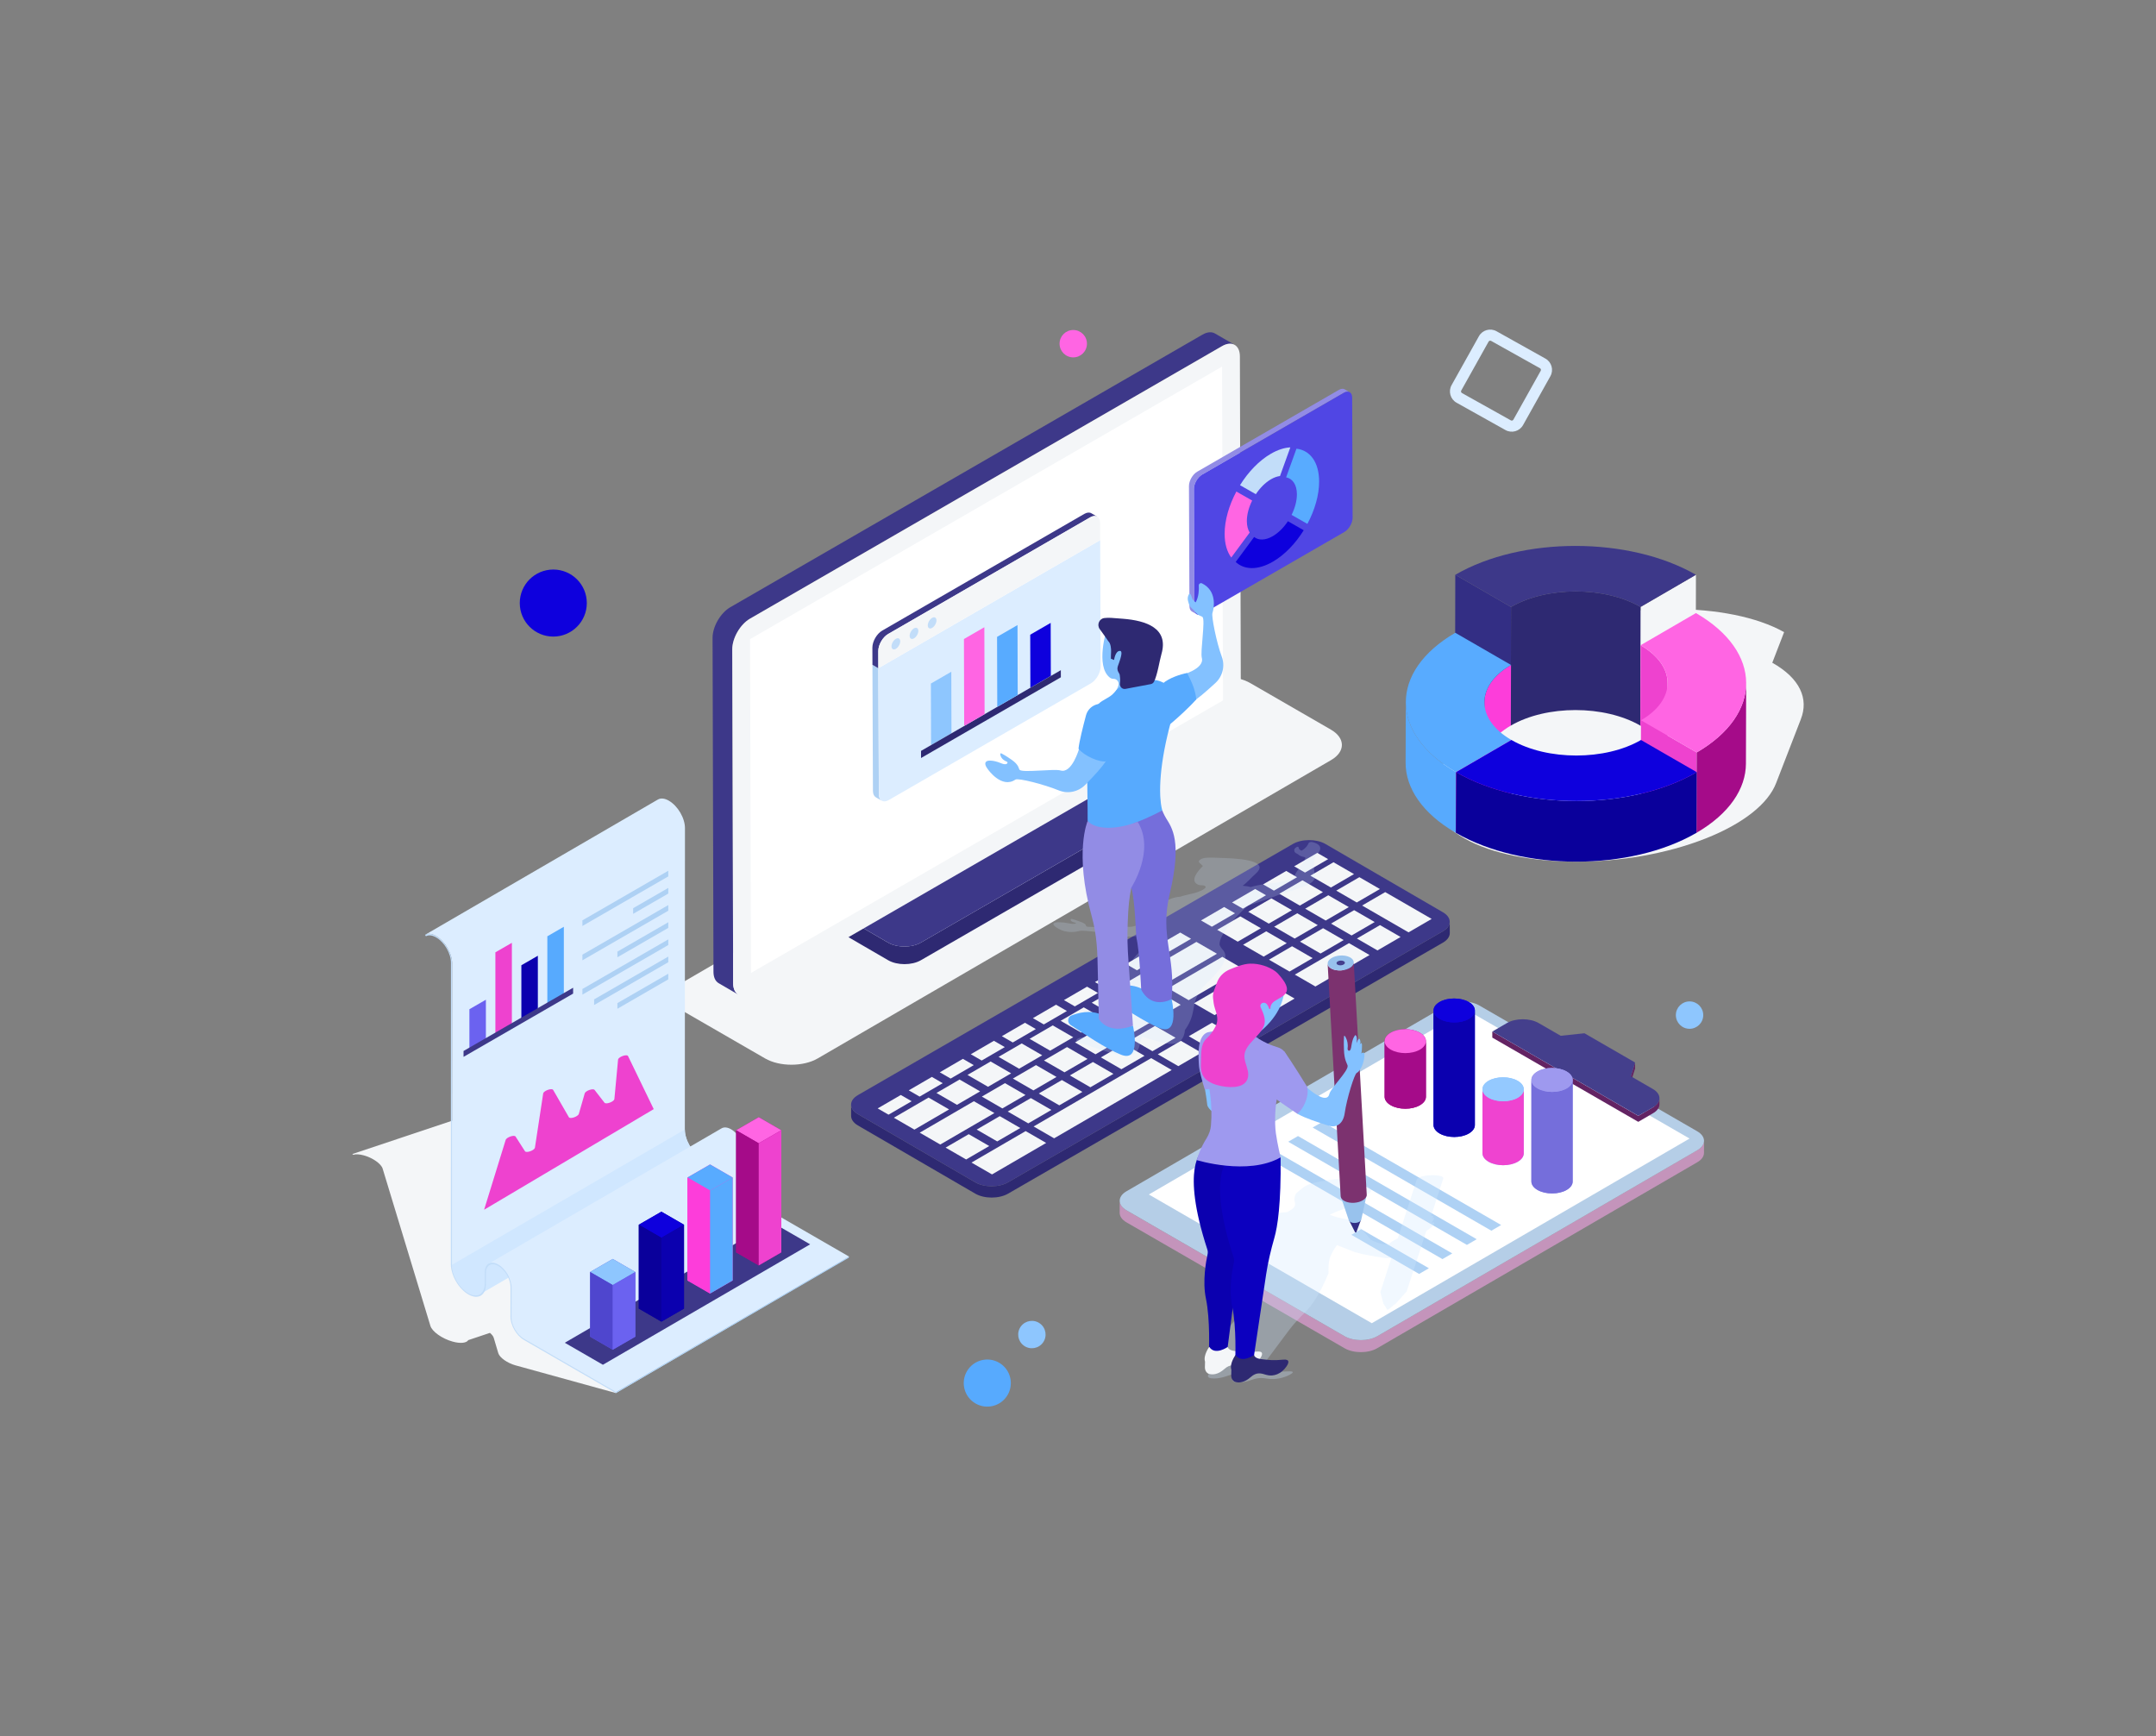 <svg xmlns="http://www.w3.org/2000/svg" enable-background="new 0 0 363.84 293" viewBox="0 0 363.84 293" id="Dataanalysis"><rect x="0" y="0" width="363.84" height="293" fill="#808080" stroke="none"/><g fill="#010001" class="color000000 svgShape"><g fill="#010001" class="color000000 svgShape"><g fill="#010001" class="color000000 svgShape"><g fill="#010001" class="color000000 svgShape"><g fill="#010001" class="color000000 svgShape"><g fill="#010001" class="color000000 svgShape"><g fill="#010001" class="color000000 svgShape"><g fill="#010001" class="color000000 svgShape"><g fill="#010001" class="color000000 svgShape"><path fill="#f4f6f8" d="M303.924,121.325l-0.08,0.209l-4.118,10.636c-1.311,3.384-5.387,6.768-11.929,9.344
										c-13.178,5.197-31.365,5.197-40.615,0c-4.658-2.612-6.169-6.047-4.841-9.475l3.179-8.164
										c1.3-3.384,5.376-6.768,11.922-9.353l3.023-7.843c13.174-5.188,31.354-5.197,40.615,0l-2.001,5.18l0.014-0.009
										c4.674,2.623,6.172,6.079,4.809,9.523C303.909,121.357,303.918,121.341,303.924,121.325z" class="colore8effc svgShape"></path></g></g></g></g></g></g><g fill="#010001" class="color000000 svgShape"><g fill="#010001" class="color000000 svgShape"><g fill="#010001" class="color000000 svgShape"><g fill="#010001" class="color000000 svgShape"><polygon fill="#f4f6f8" points="286.201 97.001 286.162 117.02 276.817 122.451 276.856 102.432" class="color1e3063 svgShape"></polygon></g></g><g fill="#010001" class="color000000 svgShape"><g fill="#010001" class="color000000 svgShape"><path fill="#2e2972" d="M276.856,102.432l-0.039,20.019c-6.056-3.496-15.843-3.496-21.859,0l0.038-20.019
								C261.013,98.935,270.799,98.935,276.856,102.432z" class="color293a72 svgShape"></path></g></g><g fill="#010001" class="color000000 svgShape"><g fill="#010001" class="color000000 svgShape"><polygon fill="#332e84" points="254.996 102.432 254.958 122.451 245.552 117.021 245.59 97.001" class="color2e4384 svgShape"></polygon></g></g><g fill="#010001" class="color000000 svgShape"><g fill="#010001" class="color000000 svgShape"><path fill="#3d3889" d="M286.201,97.001l-9.345,5.431c-6.056-3.497-15.843-3.496-21.859,0l-9.406-5.431
								C256.767,90.506,274.948,90.505,286.201,97.001z" class="color385089 svgShape"></path></g></g></g><g fill="#010001" class="color000000 svgShape"><g fill="#010001" class="color000000 svgShape"><path fill="#ee42cf" d="M281.419,115.265l-0.038,13.561c0.007-2.306-1.516-4.616-4.563-6.375l0.039-13.561
							C279.903,110.65,281.425,112.959,281.419,115.265z" class="coloree428c svgShape"></path></g></g><g fill="#010001" class="color000000 svgShape"><g fill="#010001" class="color000000 svgShape"><polygon fill="#ee42cf" points="286.333 126.983 286.294 140.543 276.888 135.113 276.927 121.552" class="coloree428c svgShape"></polygon></g></g><g fill="#010001" class="color000000 svgShape"><g fill="#010001" class="color000000 svgShape"><path fill="#a50b89" d="M294.677,115.303l-0.038,13.561c-0.012,4.23-2.791,8.453-8.344,11.679l0.039-13.561
							C291.885,123.756,294.665,119.533,294.677,115.303z" class="colorce296e svgShape"></path></g></g><g fill="#010001" class="color000000 svgShape"><g fill="#010001" class="color000000 svgShape"><path fill="#ff65e3" d="M286.201,103.46c11.25,6.495,11.309,17.028,0.133,23.523l-9.406-5.431
							c6.017-3.497,5.985-9.165-0.071-12.662L286.201,103.46z" class="colorff65a7 svgShape"></path></g></g><g fill="#010001" class="color000000 svgShape"><g fill="#010001" class="color000000 svgShape"><g fill="#010001" class="color000000 svgShape"><g fill="#010001" class="color000000 svgShape"><path fill="#fd3dda" d="M250.466,128.738l0.038-10.234c0.007-2.277,1.503-4.55,4.492-6.287l-0.038,10.234
									C251.969,124.188,250.472,126.461,250.466,128.738z" class="colorfd9c3d svgShape"></path></g></g><g fill="#010001" class="color000000 svgShape"><g fill="#010001" class="color000000 svgShape"><path fill="#57aafe" d="M237.206,128.7l0.038-10.234c-0.012,4.284,2.816,8.575,8.478,11.844l-0.038,10.233
									C240.022,137.275,237.194,132.984,237.206,128.7z" class="colorfebd57 svgShape"></path></g></g><g fill="#010001" class="color000000 svgShape"><g fill="#010001" class="color000000 svgShape"><path fill="#58abff" d="M254.996,112.218c-6.017,3.497-5.985,9.165,0.071,12.662l-9.345,5.431
									c-11.252-6.496-11.311-17.027-0.132-23.523L254.996,112.218z" class="colorffda58 svgShape"></path></g></g></g><g fill="#010001" class="color000000 svgShape"><g fill="#010001" class="color000000 svgShape"><polygon fill="#ef2ecc" points="255.067 124.879 255.029 135.113 245.684 140.544 245.722 130.31" class="coloref852e svgShape"></polygon></g><g fill="#010001" class="color000000 svgShape"><g fill="#010001" class="color000000 svgShape"><g fill="#010001" class="color000000 svgShape"><path fill="#0a009b" d="M286.333,130.31l-0.038,10.233c-11.179,6.497-29.361,6.495-40.61,0l0.038-10.233
										C256.972,136.805,275.154,136.806,286.333,130.31z" class="color009b85 svgShape"></path></g></g><g fill="#010001" class="color000000 svgShape"><g fill="#010001" class="color000000 svgShape"><path fill="#0e00dd" d="M276.927,124.879l9.406,5.431c-11.179,6.496-29.361,6.495-40.61,0l9.345-5.431
										C261.124,128.376,270.91,128.376,276.927,124.879z" class="color00ddc4 svgShape"></path></g></g></g></g></g></g><g fill="#010001" class="color000000 svgShape"><path fill="#f4f6f8" d="M224.598,123.129c2.463,1.422,2.476,3.722,0.029,5.144l-86.632,50.345
					c-2.435,1.415-6.417,1.422-8.88,0l-13.592-7.847c-2.463-1.422-2.476-3.736-0.042-5.151l86.631-50.345
					c2.447-1.422,6.43-1.415,8.893,0.007L224.598,123.129z" class="colore8effc svgShape"></path></g><g fill="#010001" class="color000000 svgShape"><g fill="#010001" class="color000000 svgShape"><g fill="#010001" class="color000000 svgShape"><g fill="#010001" class="color000000 svgShape"><path fill="#f4f6f8" d="M143.23,212.027l0.036,0.119l-39.33,22.942l-16.955-4.678
								c-1.363-0.379-2.661-1.296-2.89-2.048l-0.769-2.596c-0.083-0.272-0.311-0.56-0.644-0.832l-3.651,1.222
								c-0.306,0.492-1.32,0.616-2.636,0.249c-1.787-0.492-3.476-1.691-3.763-2.67l-8.054-26.52
								c-0.248-0.814-1.659-1.816-3.151-2.229c-0.769-0.209-1.375-0.243-1.79-0.107l-0.179-0.124l35.666-11.908
								c0.443-0.147,1.104-0.113,1.862,0.096c1.681,0.464,3.201,1.539,3.47,2.421l8.056,26.525c0.137,0.486,0.66,1.029,1.367,1.499
								l4.794-1.601c0.374-0.125,0.954-0.107,1.642,0.085c0.331,0.091,0.649,0.209,0.953,0.351l-0.081-0.266l3.455-1.154
								l0.013,0.005l4.156,1.148l2.338,7.677L143.23,212.027z" class="colore8effc svgShape"></path></g></g></g><g fill="#010001" class="color000000 svgShape"><g fill="#010001" class="color000000 svgShape"><g fill="#010001" class="color000000 svgShape"><g fill="#010001" class="color000000 svgShape"><path fill="#dcedff" d="M118.323,195.377c-1.522-0.879-2.757-3.017-2.752-4.766l0.021-50.852
									c0.005-1.689-1.193-3.756-2.733-4.645c-0.693-0.4-1.345-0.466-1.836-0.186l-39.289,22.831
									c0.491-0.28,1.143-0.215,1.836,0.186c1.54,0.889,2.738,2.956,2.733,4.645l-0.021,50.853
									c-0.005,1.749,1.229,3.887,2.752,4.766c0.766,0.442,1.461,0.482,1.963,0.191l39.289-22.832
									C119.784,195.859,119.089,195.819,118.323,195.377z" class="colordce7ff svgShape"></path></g><g fill="#010001" class="color000000 svgShape"><g fill="#010001" class="color000000 svgShape"><polygon fill="#aed1f4" points="103.942 234.859 143.23 212.027 143.23 212.257 103.941 235.089" class="coloraec7f4 svgShape"></polygon></g></g><g fill="#010001" class="color000000 svgShape"><g fill="#010001" class="color000000 svgShape"><path fill="#d0e7ff" d="M115.572,190.612c-0.004,1.749,1.23,3.886,2.752,4.764c0.766,0.442,1.461,0.483,1.963,0.19
										l-39.289,22.832c-0.502,0.292-1.197,0.252-1.963-0.191c-1.522-0.879-2.757-3.017-2.752-4.766l0,0L115.572,190.612z" class="colord0ddff svgShape"></path></g></g><g fill="#010001" class="color000000 svgShape"><g fill="#010001" class="color000000 svgShape"><path fill="#dcedff" d="M143.233,212.027l-39.288,22.83l-15.532-8.966c-1.145-0.661-2.073-2.263-2.067-3.577
										l0.013-4.977c0-1.445-1.014-3.204-2.269-3.93c-0.628-0.36-1.203-0.393-1.615-0.157l39.288-22.83
										c0.412-0.242,0.988-0.21,1.615,0.157c1.256,0.726,2.269,2.485,2.269,3.924l-0.013,4.977
										c-0.007,1.315,0.922,2.924,2.067,3.584L143.233,212.027z" class="colordce7ff svgShape"></path></g></g><g fill="#010001" class="color000000 svgShape"><path fill="#c2ddf9" d="M73.572,157.945c1.54,0.889,2.738,2.956,2.733,4.645l-0.021,50.853
									c-0.005,1.749,1.229,3.887,2.751,4.766c1.522,0.879,2.765,0.171,2.769-1.578l0.005-1.921c0.004-1.441,1.027-2.024,2.281-1.3
									c1.254,0.724,2.27,2.485,2.266,3.925l-0.014,4.978c-0.004,1.314,0.923,2.92,2.067,3.58l15.532,8.967l-0.001,0.23
									l-15.532-8.968c-1.254-0.724-2.27-2.484-2.266-3.925l0.014-4.978c0.004-1.313-0.924-2.92-2.067-3.58
									c-1.143-0.66-2.077-0.128-2.08,1.186l-0.006,1.922c-0.005,1.876-1.337,2.635-2.97,1.692
									c-1.633-0.943-2.956-3.235-2.951-5.111l0.021-50.853c0.004-1.562-1.104-3.475-2.47-4.263
									c-0.703-0.406-1.305-0.467-1.757-0.208l-0.142-0.245C72.227,157.479,72.879,157.544,73.572,157.945z" class="colorc2d3f9 svgShape"></path></g></g></g><g fill="#010001" class="color000000 svgShape"><g fill="#010001" class="color000000 svgShape"><polygon fill="#3d3889" points="130.285 206.276 136.718 209.99 101.742 230.314 95.309 226.6" class="color385089 svgShape"></polygon></g><g fill="#010001" class="color000000 svgShape"><g fill="#010001" class="color000000 svgShape"><g fill="#010001" class="color000000 svgShape"><g fill="#010001" class="color000000 svgShape"><g fill="#010001" class="color000000 svgShape"><g fill="#010001" class="color000000 svgShape"><g fill="#010001" class="color000000 svgShape"><polygon fill="#a50b89" points="131.854 190.737 131.854 211.351 128.04 213.553 124.226 211.351 124.226 190.737 128.04 188.535" class="colorce296e svgShape"></polygon></g><g fill="#010001" class="color000000 svgShape"><g fill="#010001" class="color000000 svgShape"><polygon fill="#ff65e3" points="131.855 190.738 128.04 192.94 124.225 190.738 128.04 188.535" class="colorff65a7 svgShape"></polygon></g></g></g></g></g><g fill="#010001" class="color000000 svgShape"><g fill="#010001" class="color000000 svgShape"><g fill="#010001" class="color000000 svgShape"><g fill="#010001" class="color000000 svgShape"><polygon fill="#a50b89" points="128.04 192.94 124.225 190.738 124.225 211.35 128.04 213.553" class="colorce296e svgShape"></polygon></g></g><g fill="#010001" class="color000000 svgShape"><g fill="#010001" class="color000000 svgShape"><polygon fill="#ee42cf" points="128.04 192.94 131.855 190.738 131.855 211.35 128.04 213.553" class="coloree428c svgShape"></polygon></g></g></g></g></g></g><g fill="#010001" class="color000000 svgShape"><g fill="#010001" class="color000000 svgShape"><g fill="#010001" class="color000000 svgShape"><g fill="#010001" class="color000000 svgShape"><g fill="#010001" class="color000000 svgShape"><g fill="#010001" class="color000000 svgShape"><polygon fill="#fd3dda" points="123.641 198.711 123.641 216.093 119.827 218.295 116.013 216.093 116.013 198.711 119.827 196.509" class="colorfd9c3d svgShape"></polygon></g><g fill="#010001" class="color000000 svgShape"><g fill="#010001" class="color000000 svgShape"><polygon fill="#58abff" points="123.643 198.712 119.828 200.914 116.013 198.712 119.828 196.509" class="colorffda58 svgShape"></polygon></g></g></g></g></g><g fill="#010001" class="color000000 svgShape"><g fill="#010001" class="color000000 svgShape"><g fill="#010001" class="color000000 svgShape"><g fill="#010001" class="color000000 svgShape"><polygon fill="#fd3dda" points="119.828 200.914 116.013 198.712 116.013 216.092 119.828 218.294" class="colorfd9c3d svgShape"></polygon></g></g><g fill="#010001" class="color000000 svgShape"><g fill="#010001" class="color000000 svgShape"><polygon fill="#57aafe" points="119.828 200.914 123.643 198.712 123.643 216.092 119.828 218.294" class="colorfebd57 svgShape"></polygon></g></g></g></g></g></g><g fill="#010001" class="color000000 svgShape"><g fill="#010001" class="color000000 svgShape"><g fill="#010001" class="color000000 svgShape"><g fill="#010001" class="color000000 svgShape"><g fill="#010001" class="color000000 svgShape"><g fill="#010001" class="color000000 svgShape"><polygon fill="#0a009b" points="115.429 206.684 115.429 220.835 111.615 223.037 107.801 220.835 107.801 206.684 111.615 204.482" class="color009b85 svgShape"></polygon></g><g fill="#010001" class="color000000 svgShape"><g fill="#010001" class="color000000 svgShape"><polygon fill="#0e00dd" points="115.43 206.685 111.615 208.888 107.8 206.685 111.615 204.483" class="color00ddc4 svgShape"></polygon></g></g></g></g></g><g fill="#010001" class="color000000 svgShape"><g fill="#010001" class="color000000 svgShape"><g fill="#010001" class="color000000 svgShape"><g fill="#010001" class="color000000 svgShape"><polygon fill="#0a009b" points="111.615 208.888 107.8 206.685 107.8 220.834 111.615 223.036" class="color009b85 svgShape"></polygon></g></g><g fill="#010001" class="color000000 svgShape"><g fill="#010001" class="color000000 svgShape"><polygon fill="#0b00af" points="111.615 208.888 115.43 206.685 115.43 220.834 111.615 223.036" class="color00af9a svgShape"></polygon></g></g></g></g></g></g><g fill="#010001" class="color000000 svgShape"><g fill="#010001" class="color000000 svgShape"><g fill="#010001" class="color000000 svgShape"><g fill="#010001" class="color000000 svgShape"><g fill="#010001" class="color000000 svgShape"><g fill="#010001" class="color000000 svgShape"><polygon fill="#635be0" points="107.216 214.658 107.216 225.577 103.402 227.779 99.588 225.577 99.588 214.658 103.402 212.456" class="color5b93e0 svgShape"></polygon></g><g fill="#010001" class="color000000 svgShape"><g fill="#010001" class="color000000 svgShape"><polygon fill="#8ec6fe" points="107.218 214.659 103.403 216.862 99.588 214.659 103.403 212.457" class="color8ec2fe svgShape"></polygon></g></g></g></g></g><g fill="#010001" class="color000000 svgShape"><g fill="#010001" class="color000000 svgShape"><g fill="#010001" class="color000000 svgShape"><g fill="#010001" class="color000000 svgShape"><polygon fill="#4f46ce" points="103.403 216.862 99.588 214.659 99.588 225.575 103.403 227.778" class="color4684ce svgShape"></polygon></g></g><g fill="#010001" class="color000000 svgShape"><g fill="#010001" class="color000000 svgShape"><polygon fill="#6b62f0" points="103.403 216.862 107.218 214.659 107.218 225.575 103.403 227.778" class="color62a1f0 svgShape"></polygon></g></g></g></g></g></g></g></g><g fill="#010001" class="color000000 svgShape"><path fill="#ee42cf" d="M105.997,178.239c-0.138-0.394-1.546,0.062-1.69,0.547l-0.627,6.716
							c-0.135,0.454-1.42,0.908-1.667,0.589l-1.672-2.155c-0.248-0.32-1.537,0.137-1.668,0.591l-0.988,3.442
							c-0.135,0.469-1.485,0.928-1.681,0.571l-2.653-4.603c-0.195-0.355-1.538,0.099-1.68,0.568l-1.402,9.198
							c-0.14,0.463-1.457,0.916-1.675,0.577l-1.587-2.475c-0.22-0.344-1.557,0.123-1.677,0.586l-3.633,11.763l28.627-16.98
							L105.997,178.239z" class="coloree428c svgShape"></path></g><g fill="#010001" class="color000000 svgShape"><g fill="#010001" class="color000000 svgShape"><g fill="#010001" class="color000000 svgShape"><g fill="#010001" class="color000000 svgShape"><polygon fill="#ee42cf" points="83.6 160.712 86.383 159.106 86.383 172.935 83.6 174.542" class="coloree428c svgShape"></polygon></g></g><g fill="#010001" class="color000000 svgShape"><g fill="#010001" class="color000000 svgShape"><polygon fill="#57aafe" points="92.368 158.007 95.151 156.4 95.151 167.873 92.368 169.479" class="colorfebd57 svgShape"></polygon></g></g><g fill="#010001" class="color000000 svgShape"><g fill="#010001" class="color000000 svgShape"><polygon fill="#0b00af" points="87.984 162.895 90.767 161.289 90.767 170.404 87.984 172.01" class="color00af9a svgShape"></polygon></g></g><g fill="#010001" class="color000000 svgShape"><g fill="#010001" class="color000000 svgShape"><polygon fill="#6b62f0" points="79.216 170.315 81.998 168.709 81.998 175.466 79.216 177.073" class="color62a1f0 svgShape"></polygon></g></g></g><g fill="#010001" class="color000000 svgShape"><g fill="#010001" class="color000000 svgShape"><polygon fill="#3d3889" points="78.226 177.363 96.718 166.687 96.718 167.678 78.226 178.354" class="color385089 svgShape"></polygon></g></g></g><g fill="#010001" class="color000000 svgShape"><g fill="#010001" class="color000000 svgShape"><polygon fill="#aed1f4" points="98.285 155.314 112.779 146.946 112.779 147.899 98.285 156.267" class="coloraec7f4 svgShape"></polygon></g><g fill="#010001" class="color000000 svgShape"><polygon fill="#aed1f4" points="106.845 153.268 112.779 149.842 112.779 150.796 106.845 154.222" class="coloraec7f4 svgShape"></polygon></g><g fill="#010001" class="color000000 svgShape"><polygon fill="#aed1f4" points="98.285 161.106 112.779 152.739 112.779 153.692 98.285 162.06" class="coloraec7f4 svgShape"></polygon></g><g fill="#010001" class="color000000 svgShape"><polygon fill="#aed1f4" points="104.19 160.593 112.779 155.635 112.779 156.588 104.19 161.547" class="coloraec7f4 svgShape"></polygon></g><g fill="#010001" class="color000000 svgShape"><polygon fill="#aed1f4" points="98.285 166.899 112.779 158.531 112.779 159.484 98.285 167.852" class="coloraec7f4 svgShape"></polygon></g><g fill="#010001" class="color000000 svgShape"><polygon fill="#aed1f4" points="100.261 168.654 112.779 161.427 112.779 162.381 100.261 169.608" class="coloraec7f4 svgShape"></polygon></g><g fill="#010001" class="color000000 svgShape"><polygon fill="#aed1f4" points="104.19 169.282 112.779 164.324 112.779 165.277 104.19 170.236" class="coloraec7f4 svgShape"></polygon></g></g></g><g fill="#010001" class="color000000 svgShape"><g fill="#010001" class="color000000 svgShape"><g fill="#010001" class="color000000 svgShape"><g fill="#010001" class="color000000 svgShape"><g fill="#010001" class="color000000 svgShape"><g fill="#010001" class="color000000 svgShape"><path fill="#2e2972" d="M136.156,150.178v2.972c0.012,0.574,0.387,1.137,1.136,1.581l12.594,7.318
											c1.523,0.879,3.994,0.879,5.517,0l39.214-22.633c0.773-0.446,1.16-1.031,1.16-1.617l-0.012-2.972
											c0,0.586-0.387,1.171-1.16,1.616l-39.214,22.633c-1.523,0.879-3.994,0.879-5.517,0l-12.594-7.318
											C136.531,151.314,136.156,150.751,136.156,150.178z" class="color293a72 svgShape"></path></g></g><g fill="#010001" class="color000000 svgShape"><g fill="#010001" class="color000000 svgShape"><path fill="#3d3889" d="M137.304,148.564c-1.526,0.881-1.541,2.31-0.026,3.191l12.601,7.323
											c1.516,0.881,3.991,0.881,5.516,0l39.212-22.639c1.533-0.885,1.534-2.314,0.018-3.195l-12.601-7.323
											c-1.516-0.881-3.975-0.881-5.509,0.004L137.304,148.564z" class="color385089 svgShape"></path></g></g></g></g><g fill="#010001" class="color000000 svgShape"><g fill="#010001" class="color000000 svgShape"><g fill="#010001" class="color000000 svgShape"><g fill="#010001" class="color000000 svgShape"><g fill="#010001" class="color000000 svgShape"><path fill="#3d3889" d="M120.25,107.671l0.153,56.327c0,0.942,0.331,1.605,0.879,1.923l3.324,1.934
												c-0.548-0.318-0.879-0.981-0.879-1.936l-0.153-56.327c-0.013-1.899,1.338-4.23,2.994-5.185l79.665-45.992
												c0.828-0.484,1.58-0.523,2.128-0.216l-3.324-1.921c-0.548-0.319-1.299-0.281-2.128,0.203l-79.665,45.992
												C121.588,103.429,120.237,105.76,120.25,107.671z" class="color385089 svgShape"></path></g><g fill="#010001" class="color000000 svgShape"><path fill="#f4f6f8" d="M126.572,104.402c-1.659,0.958-3.005,3.289-3,5.196l0.154,56.328
												c0.005,1.907,1.36,2.679,3.019,1.721l79.658-45.991c1.659-0.958,2.997-3.285,2.992-5.191l-0.154-56.328
												c-0.005-1.907-1.352-2.684-3.011-1.726L126.572,104.402z" class="color1e3063 svgShape"></path></g><g fill="#010001" class="color000000 svgShape"><polygon fill="#ffffff" points="126.577 107.856 126.731 164.193 206.389 118.202 206.236 61.866" class="colorffffff svgShape"></polygon></g></g></g></g></g></g><g fill="#010001" class="color000000 svgShape"><g fill="#010001" class="color000000 svgShape"><g fill="#010001" class="color000000 svgShape"><g fill="#010001" class="color000000 svgShape"><g fill="#010001" class="color000000 svgShape"><g fill="#010001" class="color000000 svgShape"><g fill="#010001" class="color000000 svgShape"><g fill="#010001" class="color000000 svgShape"><g fill="#010001" class="color000000 svgShape"><g fill="#010001" class="color000000 svgShape"><path fill="#2e2972" d="M143.63,186.422v1.915c0.012,0.575,0.387,1.139,1.138,1.585l19.822,11.518
																c1.526,0.88,4.003,0.88,5.528,0l73.384-42.361c0.775-0.446,1.162-1.033,1.162-1.62l-0.012-1.915
																c0,0.587-0.387,1.174-1.162,1.62l-73.384,42.361c-1.526,0.88-4.003,0.88-5.528,0l-19.822-11.518
																C144.006,187.56,143.63,186.997,143.63,186.422z" class="color293a72 svgShape"></path></g></g><g fill="#010001" class="color000000 svgShape"><g fill="#010001" class="color000000 svgShape"><path fill="#3d3889" d="M144.781,184.805c-1.529,0.883-1.544,2.315-0.026,3.197l19.829,11.523
																c1.519,0.883,3.999,0.883,5.528,0l73.382-42.367c1.536-0.887,1.537-2.319,0.018-3.202l-19.829-11.524
																c-1.519-0.883-3.984-0.883-5.52,0.004L144.781,184.805z" class="color385089 svgShape"></path></g></g></g></g><g fill="#010001" class="color000000 svgShape"><g fill="#010001" class="color000000 svgShape"><g fill="#010001" class="color000000 svgShape"><polygon fill="#f4f6f8" points="195.763 161.474 191.861 163.742 190.03 162.685 193.932 160.417" class="color1e3063 svgShape"></polygon></g></g><g fill="#010001" class="color000000 svgShape"><g fill="#010001" class="color000000 svgShape"><g fill="#010001" class="color000000 svgShape"><polygon fill="#f4f6f8" points="190.525 164.527 186.623 166.794 184.785 165.733 188.687 163.465" class="color1e3063 svgShape"></polygon></g></g><g fill="#010001" class="color000000 svgShape"><g fill="#010001" class="color000000 svgShape"><polygon fill="#f4f6f8" points="185.288 167.57 181.386 169.838 179.547 168.777 183.449 166.509" class="color1e3063 svgShape"></polygon></g></g></g><g fill="#010001" class="color000000 svgShape"><g fill="#010001" class="color000000 svgShape"><polygon fill="#f4f6f8" points="177.426 187.311 173.524 189.578 170.06 187.578 173.962 185.311" class="color1e3063 svgShape"></polygon></g></g><g fill="#010001" class="color000000 svgShape"><g fill="#010001" class="color000000 svgShape"><g fill="#010001" class="color000000 svgShape"><polygon fill="#f4f6f8" points="165.4 184.179 161.498 186.447 158.034 184.447 161.936 182.179" class="color1e3063 svgShape"></polygon></g></g><g fill="#010001" class="color000000 svgShape"><g fill="#010001" class="color000000 svgShape"><polygon fill="#f4f6f8" points="160.162 187.223 154.313 190.631 150.842 188.626 156.698 185.223" class="color1e3063 svgShape"></polygon></g></g><g fill="#010001" class="color000000 svgShape"><g fill="#010001" class="color000000 svgShape"><polygon fill="#f4f6f8" points="172.181 190.359 168.286 192.622 164.823 190.622 168.717 188.359" class="color1e3063 svgShape"></polygon></g></g><g fill="#010001" class="color000000 svgShape"><g fill="#010001" class="color000000 svgShape"><polygon fill="#f4f6f8" points="167.813 187.837 158.674 193.148 155.21 191.148 164.349 185.837" class="color1e3063 svgShape"></polygon></g></g><g fill="#010001" class="color000000 svgShape"><g fill="#010001" class="color000000 svgShape"><polygon fill="#f4f6f8" points="166.943 193.402 163.041 195.67 159.577 193.67 163.479 191.403" class="color1e3063 svgShape"></polygon></g></g></g><g fill="#010001" class="color000000 svgShape"><g fill="#010001" class="color000000 svgShape"><polygon fill="#f4f6f8" points="201 158.43 197.098 160.698 195.268 159.641 199.17 157.373" class="color1e3063 svgShape"></polygon></g></g><g fill="#010001" class="color000000 svgShape"><g fill="#010001" class="color000000 svgShape"><polygon fill="#f4f6f8" points="207.989 174.609 204.087 176.877 200.616 174.872 204.517 172.605" class="color1e3063 svgShape"></polygon></g></g><g fill="#010001" class="color000000 svgShape"><g fill="#010001" class="color000000 svgShape"><polygon fill="#f4f6f8" points="218.472 168.517 214.57 170.785 211.098 168.781 215 166.513" class="color1e3063 svgShape"></polygon></g></g><g fill="#010001" class="color000000 svgShape"><g fill="#010001" class="color000000 svgShape"><polygon fill="#f4f6f8" points="213.234 171.561 209.332 173.829 205.861 171.824 209.763 169.557" class="color1e3063 svgShape"></polygon></g></g><g fill="#010001" class="color000000 svgShape"><g fill="#010001" class="color000000 svgShape"><polygon fill="#f4f6f8" points="209.736 163.474 200.596 168.785 197.133 166.785 206.272 161.474" class="color1e3063 svgShape"></polygon></g></g><g fill="#010001" class="color000000 svgShape"><g fill="#010001" class="color000000 svgShape"><polygon fill="#f4f6f8" points="208.866 169.039 204.964 171.307 201.5 169.307 205.402 167.039" class="color1e3063 svgShape"></polygon></g></g><g fill="#010001" class="color000000 svgShape"><g fill="#010001" class="color000000 svgShape"><polygon fill="#f4f6f8" points="187.901 181.223 184.007 183.486 180.543 181.486 184.437 179.223" class="color1e3063 svgShape"></polygon></g></g><g fill="#010001" class="color000000 svgShape"><g fill="#010001" class="color000000 svgShape"><polygon fill="#f4f6f8" points="176.549 192.88 167.409 198.192 163.945 196.192 173.085 190.881" class="color1e3063 svgShape"></polygon></g></g><g fill="#010001" class="color000000 svgShape"><g fill="#010001" class="color000000 svgShape"><g fill="#010001" class="color000000 svgShape"><polygon fill="#f4f6f8" points="205.368 160.952 192.938 168.176 189.474 166.176 201.904 158.952" class="color1e3063 svgShape"></polygon></g></g><g fill="#010001" class="color000000 svgShape"><g fill="#010001" class="color000000 svgShape"><polygon fill="#f4f6f8" points="191.595 168.956 187.701 171.219 184.237 169.219 188.131 166.956" class="color1e3063 svgShape"></polygon></g></g><g fill="#010001" class="color000000 svgShape"><g fill="#010001" class="color000000 svgShape"><polygon fill="#f4f6f8" points="199.253 169.566 195.351 171.833 191.888 169.833 195.789 167.566" class="color1e3063 svgShape"></polygon></g></g><g fill="#010001" class="color000000 svgShape"><g fill="#010001" class="color000000 svgShape"><polygon fill="#f4f6f8" points="180.05 170.614 176.148 172.881 174.31 171.82 178.212 169.553" class="color1e3063 svgShape"></polygon></g></g><g fill="#010001" class="color000000 svgShape"><g fill="#010001" class="color000000 svgShape"><polygon fill="#f4f6f8" points="186.357 172 182.456 174.267 178.992 172.268 182.893 170" class="color1e3063 svgShape"></polygon></g></g><g fill="#010001" class="color000000 svgShape"><g fill="#010001" class="color000000 svgShape"><polygon fill="#f4f6f8" points="194.016 172.609 190.114 174.877 186.65 172.877 190.552 170.609" class="color1e3063 svgShape"></polygon></g></g><g fill="#010001" class="color000000 svgShape"><g fill="#010001" class="color000000 svgShape"><polygon fill="#f4f6f8" points="174.805 173.662 170.911 175.925 169.072 174.864 172.967 172.601" class="color1e3063 svgShape"></polygon></g></g><g fill="#010001" class="color000000 svgShape"><g fill="#010001" class="color000000 svgShape"><polygon fill="#f4f6f8" points="181.12 175.044 177.218 177.311 173.754 175.311 177.656 173.044" class="color1e3063 svgShape"></polygon></g></g><g fill="#010001" class="color000000 svgShape"><g fill="#010001" class="color000000 svgShape"><polygon fill="#f4f6f8" points="198.384 175.131 194.482 177.399 191.018 175.399 194.92 173.131" class="color1e3063 svgShape"></polygon></g></g><g fill="#010001" class="color000000 svgShape"><g fill="#010001" class="color000000 svgShape"><polygon fill="#f4f6f8" points="188.778 175.653 184.877 177.921 181.413 175.921 185.314 173.653" class="color1e3063 svgShape"></polygon></g></g><g fill="#010001" class="color000000 svgShape"><g fill="#010001" class="color000000 svgShape"><polygon fill="#f4f6f8" points="169.567 176.706 165.665 178.973 163.827 177.912 167.729 175.645" class="color1e3063 svgShape"></polygon></g></g><g fill="#010001" class="color000000 svgShape"><g fill="#010001" class="color000000 svgShape"><polygon fill="#f4f6f8" points="202.752 177.653 198.85 179.921 195.386 177.921 199.28 175.649" class="color1e3063 svgShape"></polygon></g></g><g fill="#010001" class="color000000 svgShape"><g fill="#010001" class="color000000 svgShape"><polygon fill="#f4f6f8" points="175.882 178.087 171.98 180.355 168.516 178.355 172.418 176.087" class="color1e3063 svgShape"></polygon></g></g><g fill="#010001" class="color000000 svgShape"><g fill="#010001" class="color000000 svgShape"><polygon fill="#f4f6f8" points="183.533 178.701 179.639 180.964 176.175 178.964 180.069 176.701" class="color1e3063 svgShape"></polygon></g></g><g fill="#010001" class="color000000 svgShape"><g fill="#010001" class="color000000 svgShape"><polygon fill="#f4f6f8" points="164.33 179.75 160.428 182.017 158.597 180.96 162.491 178.688" class="color1e3063 svgShape"></polygon></g></g><g fill="#010001" class="color000000 svgShape"><g fill="#010001" class="color000000 svgShape"><polygon fill="#f4f6f8" points="170.637 181.136 166.735 183.403 163.271 181.403 167.173 179.136" class="color1e3063 svgShape"></polygon></g></g><g fill="#010001" class="color000000 svgShape"><g fill="#010001" class="color000000 svgShape"><polygon fill="#f4f6f8" points="178.295 181.745 174.393 184.013 170.93 182.013 174.832 179.745" class="color1e3063 svgShape"></polygon></g></g><g fill="#010001" class="color000000 svgShape"><g fill="#010001" class="color000000 svgShape"><polygon fill="#f4f6f8" points="182.663 184.267 178.761 186.535 175.297 184.535 179.199 182.267" class="color1e3063 svgShape"></polygon></g></g><g fill="#010001" class="color000000 svgShape"><g fill="#010001" class="color000000 svgShape"><polygon fill="#f4f6f8" points="173.058 184.789 169.156 187.056 165.692 185.056 169.594 182.789" class="color1e3063 svgShape"></polygon></g></g><g fill="#010001" class="color000000 svgShape"><g fill="#010001" class="color000000 svgShape"><polygon fill="#f4f6f8" points="197.733 180.57 177.892 192.1 174.428 190.1 194.269 178.57" class="color1e3063 svgShape"></polygon></g></g></g><g fill="#010001" class="color000000 svgShape"><g fill="#010001" class="color000000 svgShape"><polygon fill="#f4f6f8" points="193.146 178.175 189.244 180.442 185.78 178.443 189.682 176.175" class="color1e3063 svgShape"></polygon></g></g><g fill="#010001" class="color000000 svgShape"><g fill="#010001" class="color000000 svgShape"><polygon fill="#f4f6f8" points="153.847 185.842 149.945 188.109 148.115 187.052 152.016 184.785" class="color1e3063 svgShape"></polygon></g></g><g fill="#010001" class="color000000 svgShape"><g fill="#010001" class="color000000 svgShape"><polygon fill="#f4f6f8" points="157.261 181.736 159.085 182.798 155.19 185.061 153.36 184.004" class="color1e3063 svgShape"></polygon></g></g><g fill="#010001" class="color000000 svgShape"><g fill="#010001" class="color000000 svgShape"><polygon fill="#f4f6f8" points="213.649 151.08 209.747 153.347 207.916 152.29 211.818 150.023" class="color1e3063 svgShape"></polygon></g></g><g fill="#010001" class="color000000 svgShape"><g fill="#010001" class="color000000 svgShape"><polygon fill="#f4f6f8" points="208.411 154.123 204.509 156.391 202.679 155.334 206.581 153.066" class="color1e3063 svgShape"></polygon></g></g><g fill="#010001" class="color000000 svgShape"><g fill="#010001" class="color000000 svgShape"><polygon fill="#f4f6f8" points="221.515 161.689 217.613 163.956 214.149 161.956 218.044 159.684" class="color1e3063 svgShape"></polygon></g></g><g fill="#010001" class="color000000 svgShape"><g fill="#010001" class="color000000 svgShape"><polygon fill="#f4f6f8" points="231.121 161.167 221.981 166.478 218.509 164.474 227.649 159.163" class="color1e3063 svgShape"></polygon></g></g><g fill="#010001" class="color000000 svgShape"><g fill="#010001" class="color000000 svgShape"><g fill="#010001" class="color000000 svgShape"><polygon fill="#f4f6f8" points="241.603 155.075 237.701 157.342 229.862 152.816 233.764 150.549" class="color1e3063 svgShape"></polygon></g></g><g fill="#010001" class="color000000 svgShape"><g fill="#010001" class="color000000 svgShape"><polygon fill="#f4f6f8" points="231.99 155.601 228.088 157.869 224.617 155.865 228.518 153.597" class="color1e3063 svgShape"></polygon></g></g><g fill="#010001" class="color000000 svgShape"><g fill="#010001" class="color000000 svgShape"><polygon fill="#f4f6f8" points="236.358 158.123 232.456 160.391 228.985 158.386 232.886 156.119" class="color1e3063 svgShape"></polygon></g></g></g><g fill="#010001" class="color000000 svgShape"><g fill="#010001" class="color000000 svgShape"><polygon fill="#f4f6f8" points="227.622 153.08 223.72 155.347 220.257 153.347 224.158 151.08" class="color1e3063 svgShape"></polygon></g></g><g fill="#010001" class="color000000 svgShape"><g fill="#010001" class="color000000 svgShape"><polygon fill="#f4f6f8" points="223.254 150.558 219.353 152.825 215.889 150.825 219.79 148.558" class="color1e3063 svgShape"></polygon></g></g><g fill="#010001" class="color000000 svgShape"><g fill="#010001" class="color000000 svgShape"><polygon fill="#f4f6f8" points="218.886 148.036 214.985 150.303 213.154 149.246 217.056 146.979" class="color1e3063 svgShape"></polygon></g></g><g fill="#010001" class="color000000 svgShape"><g fill="#010001" class="color000000 svgShape"><polygon fill="#f4f6f8" points="232.867 150.031 228.965 152.299 225.502 150.299 229.404 148.031" class="color1e3063 svgShape"></polygon></g></g><g fill="#010001" class="color000000 svgShape"><g fill="#010001" class="color000000 svgShape"><polygon fill="#f4f6f8" points="228.5 147.51 224.598 149.777 221.134 147.777 225.036 145.51" class="color1e3063 svgShape"></polygon></g></g><g fill="#010001" class="color000000 svgShape"><g fill="#010001" class="color000000 svgShape"><polygon fill="#f4f6f8" points="224.132 144.988 220.23 147.255 218.399 146.198 222.301 143.931" class="color1e3063 svgShape"></polygon></g></g><g fill="#010001" class="color000000 svgShape"><g fill="#010001" class="color000000 svgShape"><polygon fill="#f4f6f8" points="217.147 159.167 213.245 161.435 209.781 159.435 213.683 157.167" class="color1e3063 svgShape"></polygon></g></g><g fill="#010001" class="color000000 svgShape"><g fill="#010001" class="color000000 svgShape"><polygon fill="#f4f6f8" points="212.779 156.645 208.877 158.913 205.413 156.913 209.315 154.645" class="color1e3063 svgShape"></polygon></g></g><g fill="#010001" class="color000000 svgShape"><g fill="#010001" class="color000000 svgShape"><polygon fill="#f4f6f8" points="226.753 158.645 222.851 160.913 219.379 158.908 223.281 156.641" class="color1e3063 svgShape"></polygon></g></g><g fill="#010001" class="color000000 svgShape"><g fill="#010001" class="color000000 svgShape"><polygon fill="#f4f6f8" points="222.385 156.123 218.483 158.391 215.019 156.391 218.921 154.123" class="color1e3063 svgShape"></polygon></g></g><g fill="#010001" class="color000000 svgShape"><g fill="#010001" class="color000000 svgShape"><polygon fill="#f4f6f8" points="218.017 153.601 214.115 155.869 210.651 153.869 214.553 151.602" class="color1e3063 svgShape"></polygon></g></g></g></g></g></g></g></g><g fill="#010001" class="color000000 svgShape"><g fill="#010001" class="color000000 svgShape"><g fill="#010001" class="color000000 svgShape"><g fill="#010001" class="color000000 svgShape"><g fill="#010001" class="color000000 svgShape"><g fill="#010001" class="color000000 svgShape"><path fill="#aed1f4" d="M147.229,112.19l0.085,21.286c0.005,0.528,0.189,0.895,0.49,1.075l0.994,0.575
													c-0.297-0.174-0.485-0.542-0.485-1.07l-0.09-21.286L147.229,112.19z" class="coloraec7f4 svgShape"></path></g></g><g fill="#010001" class="color000000 svgShape"><g fill="#010001" class="color000000 svgShape"><path fill="#dcedff" d="M148.226,112.768l0.087,21.287c0.003,1.061,0.755,1.49,1.678,0.956l34.089-19.681
													c0.924-0.533,1.671-1.827,1.667-2.888l-0.087-21.287L148.226,112.768z" class="colordce7ff svgShape"></path></g></g><g fill="#010001" class="color000000 svgShape"><g fill="#010001" class="color000000 svgShape"><g fill="#010001" class="color000000 svgShape"><path fill="#3d3889" d="M147.22,109.297l0.01,2.894l0.994,0.58l-0.005-2.894
														c-0.005-1.06,0.745-2.352,1.668-2.889l34.089-19.68c0.462-0.269,0.886-0.292,1.188-0.113l-0.994-0.58
														c-0.306-0.179-0.726-0.155-1.192,0.113l-34.089,19.685C147.964,106.945,147.22,108.236,147.22,109.297z" class="color385089 svgShape"></path></g></g><g fill="#010001" class="color000000 svgShape"><g fill="#010001" class="color000000 svgShape"><path fill="#f4f6f8" d="M149.885,106.989c-0.924,0.533-1.67,1.827-1.667,2.888l0.008,2.89l37.434-21.613
														l-0.008-2.891c-0.003-1.061-0.755-1.49-1.678-0.956L149.885,106.989z" class="color1e3063 svgShape"></path></g></g></g></g><g fill="#010001" class="color000000 svgShape"><g fill="#010001" class="color000000 svgShape"><g fill="#010001" class="color000000 svgShape"><path fill="#c2ddf9" d="M151.18,107.807c-0.406,0.234-0.733,0.801-0.732,1.267
													c0.001,0.463,0.33,0.654,0.737,0.42c0.403-0.233,0.733-0.804,0.732-1.267
													C151.916,107.76,151.584,107.574,151.18,107.807z" class="colorc2d3f9 svgShape"></path></g></g><g fill="#010001" class="color000000 svgShape"><g fill="#010001" class="color000000 svgShape"><path fill="#c2ddf9" d="M157.3,104.273c-0.406,0.235-0.733,0.801-0.732,1.268c0.001,0.463,0.33,0.654,0.737,0.42
													c0.403-0.233,0.733-0.804,0.732-1.267C158.036,104.227,157.704,104.041,157.3,104.273z" class="colorc2d3f9 svgShape"></path></g></g><g fill="#010001" class="color000000 svgShape"><g fill="#010001" class="color000000 svgShape"><path fill="#c2ddf9" d="M154.24,106.04c-0.406,0.235-0.733,0.801-0.732,1.267c0.001,0.463,0.33,0.654,0.737,0.42
													c0.403-0.233,0.733-0.804,0.732-1.267C154.976,105.993,154.644,105.808,154.24,106.04z" class="colorc2d3f9 svgShape"></path></g></g></g></g></g><g fill="#010001" class="color000000 svgShape"><g fill="#010001" class="color000000 svgShape"><g fill="#010001" class="color000000 svgShape"><polygon fill="#8ec6fe" points="160.54 113.363 160.569 123.743 157.124 125.732 157.095 115.352" class="color8ec2fe svgShape"></polygon></g></g><g fill="#010001" class="color000000 svgShape"><g fill="#010001" class="color000000 svgShape"><polygon fill="#0e00dd" points="177.309 105.117 177.334 114.064 173.883 116.057 173.858 107.11" class="color00ddc4 svgShape"></polygon></g></g><g fill="#010001" class="color000000 svgShape"><g fill="#010001" class="color000000 svgShape"><polygon fill="#2e2972" points="179.024 113.097 179.027 114.299 155.432 127.922 155.43 126.719" class="color293a72 svgShape"></polygon></g></g><g fill="#010001" class="color000000 svgShape"><g fill="#010001" class="color000000 svgShape"><polygon fill="#ff65e3" points="166.116 105.851 166.157 120.517 162.712 122.506 162.671 107.84" class="colorff65a7 svgShape"></polygon></g></g><g fill="#010001" class="color000000 svgShape"><g fill="#010001" class="color000000 svgShape"><polygon fill="#58abff" points="171.712 105.484 171.746 117.29 168.295 119.283 168.261 107.477" class="colorffda58 svgShape"></polygon></g></g></g></g><g fill="#010001" class="color000000 svgShape"><g fill="#010001" class="color000000 svgShape"><g fill="#010001" class="color000000 svgShape"><g fill="#010001" class="color000000 svgShape"><path fill="#928ce5" d="M227.773,66.192c-0.249-0.149-0.607-0.132-0.994,0.094l-23.897,13.798
											c-0.773,0.447-1.403,1.53-1.397,2.419l0.077,20.272c0,0.442,0.16,0.751,0.409,0.895l-0.834-0.48
											c-0.254-0.149-0.409-0.458-0.409-0.9l-0.083-20.272c0-0.889,0.624-1.971,1.397-2.419L225.939,65.8
											c0.392-0.226,0.746-0.243,1-0.094L227.773,66.192z" class="color8c8ce5 svgShape"></path></g></g><g fill="#010001" class="color000000 svgShape"><g fill="#010001" class="color000000 svgShape"><path fill="#5046e4" d="M228.264,87.359c0,0.889-0.624,1.972-1.397,2.419l-23.897,13.798
											c-0.773,0.447-1.403,0.088-1.408-0.801l-0.077-20.272c-0.006-0.889,0.624-1.971,1.397-2.419l23.897-13.798
											c0.773-0.447,1.403-0.088,1.408,0.801L228.264,87.359z" class="color4c4dc3 svgShape"></path></g></g><g fill="#010001" class="color000000 svgShape"><g fill="#010001" class="color000000 svgShape"><g fill="#010001" class="color000000 svgShape"><path fill="#ff65e3" d="M208.644,82.952l2.668,1.52c-0.564,1.134-0.9,2.356-0.897,3.474
												c0.002,0.794,0.176,1.443,0.48,1.924l-3.111,4.216c-0.705-0.945-1.113-2.289-1.118-3.975
												C206.658,87.803,207.408,85.263,208.644,82.952z" class="colorff65a7 svgShape"></path></g></g><g fill="#010001" class="color000000 svgShape"><g fill="#010001" class="color000000 svgShape"><path fill="#c2ddf9" d="M214.485,76.566c1.166-0.673,2.272-1.017,3.268-1.067l-1.744,4.835
												c-0.469,0.057-0.978,0.232-1.512,0.541c-0.973,0.562-1.865,1.467-2.566,2.524l-2.668-1.521
												C210.647,79.651,212.476,77.725,214.485,76.566z" class="colorc2d3f9 svgShape"></path></g></g><g fill="#010001" class="color000000 svgShape"><g fill="#010001" class="color000000 svgShape"><path fill="#58abff" d="M218.788,75.719c2.282,0.262,3.815,2.252,3.824,5.531c0.007,2.308-0.743,4.849-1.98,7.161
												l-2.668-1.521c0.564-1.134,0.901-2.357,0.898-3.475c-0.005-1.626-0.726-2.644-1.818-2.861L218.788,75.719z" class="colorffda58 svgShape"></path></g></g><g fill="#010001" class="color000000 svgShape"><g fill="#010001" class="color000000 svgShape"><path fill="#0e00dd" d="M211.644,90.622c0.754,0.589,1.879,0.591,3.135-0.134
												c0.973-0.562,1.865-1.468,2.565-2.525l2.668,1.52c-1.384,2.228-3.213,4.154-5.221,5.314
												c-2.55,1.472-4.819,1.38-6.258,0.041L211.644,90.622z" class="color00ddc4 svgShape"></path></g></g></g></g></g><g opacity=".2" fill="#010001" class="color000000 svgShape"><g fill="#010001" class="color000000 svgShape"><g fill="#010001" class="color000000 svgShape"><path fill="#d0e7ff" d="M219.793,149.716c-1.631,0.555-2.719,0.918-3.864,1.247
										c-1.55,0.628-3.805,1.384-4.952,1.757c-0.131,0.044-0.273,0.088-0.4,0.123c-3.41,3.077-4.858,5.443-4.762,6.601
										c0,0,0.098,0.314,0.347,0.609c0.596,0.717,1.801,1.742-2.39,5.767c-3.382,3.254-1.39,4.647-3.82,8.034
										c0,0,0.019,2.842-3.14,2.218c-1.259-0.25-2.715-0.687-4.078-1.134c-0.212,0.579-0.348,0.947-0.348,0.947
										s0.009,2.842-3.149,2.214c-2.381-0.471-5.495-1.624-7.335-2.262c-0.533-0.187-0.231-0.623,0.532-0.736
										c0.917-0.138,2.823-0.427,4.648-0.138l1.451-3.107c0.758-1.595,1.353-2.832,1.202-4.368
										c-0.466-4.834,3.063-7.239,3.063-7.239s0.74-1.433,1.437-2.91c-0.134,0.049-0.268,0.098-0.404,0.152
										c-1.461,0.54-3.328,0.712-4.727,0.417c-2.09-0.427-6.314-0.962-6.868-0.815c-2.688,0.712-4.212-0.77-4.24-0.8
										c-0.694-0.589,0.408-0.643,0.408-0.643c0.035-0.005,0.803-0.064,1.972,0.172c0.751,0.162,1.055,0.079,1.169,0.005
										c0.075-0.039,0.043-0.084-0.033-0.103c-0.637-0.132-0.817-0.309-0.83-0.452c-0.021-0.044-0.006-0.093,0.012-0.127
										c0.014-0.049,0.127-0.079,0.215-0.059c0.23,0.059,0.704,0.191,1.446,0.476c1.132,0.412,0.833,0.697,0.994,0.785
										c0.423,0.231,5.907-0.098,6.875,0.044c1.592,0.236,3.517-1.266,3.948-1.62c-0.025-0.015-0.041-0.025-0.056-0.039
										c0.385-0.535,1.614-1.678,2.573-2.547c0.514-0.471,1.56-0.795,2.552-0.868c0.891-0.339,2.176-0.476,3.052-0.849
										c0.152-0.064,0.318-0.132,0.505-0.201c0.539-0.309,0.872-0.555,0.523-0.761c-0.343-0.196-0.703-0.024-1.128-0.211
										c-1.469-0.643-0.062-2.297,0.802-3.151c-0.186-0.187-0.413-0.398-0.57-0.535c-0.394-0.329,0.288-0.81,1.213-0.859
										c0.79-0.039,1.274-0.01,3.085,0.054c3.874,0.142,7.39,0.727,5.13,2.69c-0.581,0.496-1.348,1.413-2.154,1.988
										c0.4,0.024,0.911,0.083,1.364,0.216c1.346-0.402,3.211-0.653,4.368-0.751c0.008,0.005,0.003,0.015,0.012,0.02
										c1.342-0.226,3.098-0.623,3.056-1.173c-0.036-0.476,2.097-2.866,1.738-3.117c-0.136-0.093-0.712-0.049-1.229-0.54h-0.011
										c-0.096-0.044-0.152-0.083-0.263-0.142c-0.161-0.088-0.265-0.201-0.288-0.324c-0.077-0.334-0.015-0.496,0.407-0.746
										c0.219-0.088,0.313,0.044,0.32,0.157c0.022,0.294,0.249,0.358,0.481,0.476c0.754-0.432,1.065-0.972,1.187-1.291
										c0.055-0.128,0.404-0.216,0.626-0.162c2.219,0.555,1.124,1.836,0.589,2.263c-0.313,0.25-0.465,2.268-0.142,3.323
										C222.142,148.4,221.295,149.201,219.793,149.716z" class="colord0ddff svgShape"></path></g></g></g><g fill="#010001" class="color000000 svgShape"><g fill="#010001" class="color000000 svgShape"><g fill="#010001" class="color000000 svgShape"><path fill="#83c1ff" d="M206.175,110.792c-0.873-2.336-1.762-6.792-1.568-7.339
										c0.314-0.947,0.746-3.776-1.761-5.004c-0.253-0.124-0.553,0.074-0.538,0.355c0.038,0.705,0.002,1.902-0.529,2.854
										c-0.295-0.257-0.551-0.399-0.724-1.049c-0.068-0.257-0.226-0.547-0.403-0.348c-0.294,0.549-0.265,0.914-0.019,1.65
										c0.091,0.271,0.251,0.518,0.457,0.715c0.137,0.132,0.214,0.214,0.335,0.307c0,0,0.005,0,0.005,0.006
										c0.773,1.088,1.331,0.989,1.508,1.187c0.497,0.558-0.403,5.843-0.121,6.892c0.514,1.922-3.628,2.988-3.844,3.037
										c0,0-0.596,4.324,1.822,4.716c1.48-0.95,2.479-1.844,4.307-3.501C206.335,114.133,206.771,112.366,206.175,110.792z" class="colorffaa83 svgShape"></path></g><g fill="#010001" class="color000000 svgShape"><path fill="#57aafe" d="M196.21,115.348c1.125-0.958,2.971-1.554,4.133-1.776c0.836,1.642,1.377,2.882,1.536,4.455
										c-1.224,1.39-3.09,3.059-4.049,3.88c-0.759,0.65-1.466,1.133-2.128,1.49L196.21,115.348z" class="colorfebd57 svgShape"></path></g></g><g fill="#010001" class="color000000 svgShape"><g fill="#010001" class="color000000 svgShape"><g fill="#010001" class="color000000 svgShape"><g fill="#010001" class="color000000 svgShape"><g fill="#010001" class="color000000 svgShape"><g fill="#010001" class="color000000 svgShape"><g fill="#010001" class="color000000 svgShape"><g fill="#010001" class="color000000 svgShape"><g fill="#010001" class="color000000 svgShape"><path fill="#83c1ff" d="M186.772,106.191c0,0,7.194,2.133,7.218,2.543c-0.006,0.147,0.286,7.576,0.154,9.261
																	c-0.194,2.746-7.417,1.394-6.382-0.452c0.669-1.213,1.425-2.064,0.754-2.735c-0.439-0.439-0.716-0.061-1.239-0.47
																	C184.812,112.373,186.772,106.191,186.772,106.191z" class="colorffaa83 svgShape"></path></g></g><g fill="#010001" class="color000000 svgShape"><path fill="#57aafe" d="M194.159,114.71c0,0-2.553,1.059-4.149,0.915c-0.754-0.068-1.535,0.717-2.02,1.3
																c-0.691,0.829-1.907,1.136-2.633,1.887c-1.14,1.179-2.26,6.573-2.26,6.573c0.459,2.085,0.448,13.159,0.448,13.159
																c4.908,8.905,12.593-1.777,12.593-1.777c-0.713-2.644-0.451-8.148,1.55-15.277
																C199.69,114.36,194.159,114.71,194.159,114.71z" class="colorfebd57 svgShape"></path></g><g fill="#010001" class="color000000 svgShape"><path fill="#2e2972" d="M186.384,104.297c0.768-0.087,1.272-0.022,3.113,0.122
																c3.945,0.308,7.762,1.6,6.51,5.94c-0.34,1.18-0.652,3.423-1.246,4.661c-0.108,0.226-0.318,0.382-0.564,0.43
																c-0.8,0.154-2.854,0.549-4.264,0.806c-0.553,0.101-1.019-0.377-0.939-0.933c0.082-0.572,0.016-1.133-0.03-1.41
																c-0.019-0.115-0.07-0.217-0.13-0.317c-0.433-0.71-0.255-1.001,0.029-1.79c0.322-0.895,0.6-1.931,0.173-1.96
																c-0.831-0.057-1.025,1.53-1.025,1.53l-0.537-0.211c0.001-0.711,0.012-0.725,0.03-1.132
																c0.025-0.557-0.057-1.457-0.469-1.822c0,0-0.937-1.387-1.427-2.019C185.049,105.471,185.479,104.399,186.384,104.297
																z" class="color293a72 svgShape"></path></g><g fill="#010001" class="color000000 svgShape"><path fill="#57aafe" d="M180.836,171.36c0.959-0.345,3.068-1.111,5.348-0.001
																c4.423,2.155,5.01,1.734,5.01,1.734s1.482,6.284-1.999,4.9c-2.632-1.046-6.334-3.59-8.512-5.008
																C180.061,172.579,180.137,171.612,180.836,171.36z" class="colorfebd57 svgShape"></path></g><g fill="#010001" class="color000000 svgShape"><path fill="#57aafe" d="M187.36,166.871c0.959-0.345,3.068-1.111,5.348-0.001
																c4.423,2.155,5.01,1.734,5.01,1.734s1.482,6.284-1.999,4.9c-2.632-1.046-6.334-3.59-8.512-5.008
																C186.585,168.09,186.661,167.122,187.36,166.871z" class="colorfebd57 svgShape"></path></g><g fill="#010001" class="color000000 svgShape"><path fill="#756edb" d="M191.508,138.865c2.519-0.925,4.63-2.099,4.63-2.099s0.265,0.694,0.665,1.346
																c0.967,1.578,2.705,3.852,0.593,12.743c-1.708,7.19,1.006,10.267,0.323,17.749c0,0-3.28,1.917-5.137-1.609
																c0,0-0.287-6.656-0.79-8.654c-0.111-0.44-0.206-6.236-0.881-8.54C190.593,151.363,188.428,139.996,191.508,138.865z" class="color6e6fdb svgShape"></path></g></g></g></g></g></g></g></g><g fill="#010001" class="color000000 svgShape"><path fill="#928ce5" d="M183.545,138.544c1.542,1.66,5.273,1.365,8.438,0.141c3.021,4.827-1.072,11.115-1.072,11.115
									c-0.319,1.567-0.5,3.077-0.6,5.883c-0.088,2.475-0.046,4.075,0.13,6.545c0.345,4.838,0.753,10.865,0.753,10.865
									c-4.266,1.635-5.759-1.135-5.759-1.135l-0.17-7.77c-0.065-3.517-0.112-6.253-1.051-9.643
									C181.253,143.857,183.545,138.544,183.545,138.544z" class="color8c8ce5 svgShape"></path></g><g fill="#010001" class="color000000 svgShape"><g fill="#010001" class="color000000 svgShape"><path fill="#83c1ff" d="M171.352,131.566c0.48-0.326,4.979,0.857,7.285,1.806c1.552,0.646,3.334,0.266,4.51-0.928
										c1.715-1.773,2.639-2.744,3.64-4.193c-0.317-2.429-4.659-1.971-4.659-1.971c-0.056,0.211-1.252,4.316-3.159,3.742
										c-1.039-0.316-6.349,0.415-6.893-0.099c-0.205-0.198-0.056-0.824-1.395-1.733c-0.895-0.629-1.438-0.922-1.693-1.051
										c-0.095-0.046-0.194,0.022-0.19,0.128c0.004,0.072,0.013,0.18,0.06,0.28c0.088,0.308,0.354,0.701,1.06,0.999
										c0.084,0.036,0.137,0.134,0.092,0.229c-0.083,0.159-0.344,0.347-1.178-0.016c-1.285-0.521-2.031-0.391-2.061-0.379
										c0,0-1.07,0.114-0.071,1.424C166.737,129.872,169.034,133.141,171.352,131.566z" class="colorffaa83 svgShape"></path></g><g fill="#010001" class="color000000 svgShape"><path fill="#57aafe" d="M187.17,119.224c-0.013-0.009-0.026-0.018-0.039-0.027
										c-1.431-0.986-3.417-0.152-3.863,1.527c-0.51,1.919-1.145,4.449-1.262,5.634c0.903,1.163,3.59,2.408,4.828,2.104
										c0.768-1.483,2.628-5.141,2.827-5.895C190.27,120.27,188.465,120.14,187.17,119.224z" class="colorfebd57 svgShape"></path></g></g></g></g></g></g><g fill="#010001" class="color000000 svgShape"><g fill="#010001" class="color000000 svgShape"><g fill="#010001" class="color000000 svgShape"><g fill="#010001" class="color000000 svgShape"><path fill="#c494bb" d="M287.571,192.527l-0.012,2.031c0,0.573-0.374,1.146-1.134,1.582l-54.004,31.377
								c-1.508,0.885-3.999,0.897-5.532,0l-36.781-21.231c-0.773-0.448-1.159-1.034-1.159-1.619l0.013-2.006
								c0,0.573,0.386,1.158,1.146,1.595l36.793,21.231c1.533,0.897,4.012,0.885,5.532,0l53.991-31.378
								C287.184,193.674,287.558,193.101,287.571,192.527z" class="colorc49494 svgShape"></path></g><g fill="#010001" class="color000000 svgShape"><path fill="#b5cee7" d="M286.409,190.908c1.535,0.886,1.543,2.319,0.018,3.206l-53.994,31.378
								c-1.518,0.882-3.999,0.887-5.535,0l-36.784-21.237c-1.535-0.886-1.543-2.329-0.026-3.21l53.995-31.378
								c1.525-0.886,4.007-0.882,5.543,0.005L286.409,190.908z" class="colore7b8b5 svgShape"></path></g><g fill="#010001" class="color000000 svgShape"><g fill="#010001" class="color000000 svgShape"><polygon fill="#ffffff" points="285.125 192.141 231.501 223.303 193.874 201.579 247.497 170.416" class="colorffffff svgShape"></polygon></g></g><g fill="#010001" class="color000000 svgShape"><g fill="#010001" class="color000000 svgShape"><g fill="#010001" class="color000000 svgShape"><g fill="#010001" class="color000000 svgShape"><polygon fill="#632363" points="275.934 180.324 275.211 182.642 275.211 181.632 275.934 179.302" class="color233163 svgShape"></polygon></g><g fill="#010001" class="color000000 svgShape"><path fill="#632363" d="M280.045,185.333v1.021c0,0.548-0.361,1.109-1.096,1.52l-2.479,1.445l-24.633-14.216
											v-1.022l24.633,14.229l2.492-1.445C279.684,186.441,280.045,185.893,280.045,185.333z" class="color233163 svgShape"></path></g></g><g fill="#010001" class="color000000 svgShape"><g fill="#010001" class="color000000 svgShape"><path fill="#443f8c" d="M275.931,179.305l-0.716,2.324l3.715,2.145c1.48,0.854,1.487,2.242,0.025,3.091
											l-2.482,1.442l-24.637-14.224l2.482-1.442c1.462-0.849,3.865-0.845,5.336,0.005l3.723,2.15l4.01-0.423L275.931,179.305z" class="color3f528c svgShape"></path></g></g></g></g></g><g fill="#010001" class="color000000 svgShape"><g fill="#010001" class="color000000 svgShape"><g fill="#010001" class="color000000 svgShape"><g fill="#010001" class="color000000 svgShape"><path fill="#94c9ff" d="M257.149,183.833v10.795c-0.004,0.517-0.342,1.031-1.014,1.423
										c-1.36,0.784-3.567,0.788-4.931,0c-0.688-0.4-1.03-0.917-1.03-1.439l0.004-10.795c0-0.513,0.338-1.03,1.014-1.423
										c1.356-0.788,3.562-0.788,4.931,0C256.811,182.79,257.153,183.312,257.149,183.833z" class="colorffdd94 svgShape"></path></g></g></g><g fill="#010001" class="color000000 svgShape"><g fill="#010001" class="color000000 svgShape"><g fill="#010001" class="color000000 svgShape"><path fill="#9e99ef" d="M265.404,182.261l-0.004,17.136c0,0.513-0.338,1.026-1.014,1.418
										c-1.356,0.788-3.562,0.788-4.926,0c-0.688-0.396-1.03-0.917-1.03-1.439l0.004-17.132c0-0.517,0.338-1.03,1.014-1.423
										c1.356-0.788,3.562-0.788,4.926,0C265.062,181.218,265.408,181.739,265.404,182.261z" class="color9999ef svgShape"></path></g></g></g><g fill="#010001" class="color000000 svgShape"><g fill="#010001" class="color000000 svgShape"><g fill="#010001" class="color000000 svgShape"><path fill="#0e00dd" d="M248.894,170.535v19.33c-0.004,0.513-0.342,1.026-1.014,1.419
										c-1.356,0.788-3.562,0.788-4.931,0c-0.688-0.396-1.03-0.918-1.03-1.439l0.004-19.326c0-0.513,0.338-1.026,1.014-1.418
										c1.356-0.793,3.562-0.793,4.931,0C248.556,169.496,248.898,170.014,248.894,170.535z" class="color00ddc4 svgShape"></path></g></g></g><g fill="#010001" class="color000000 svgShape"><g fill="#010001" class="color000000 svgShape"><g fill="#010001" class="color000000 svgShape"><path fill="#a50b89" d="M240.638,175.712v9.385c-0.004,0.517-0.342,1.026-1.014,1.418
										c-1.356,0.788-3.562,0.792-4.931,0c-0.688-0.396-1.03-0.914-1.03-1.435l0.004-9.385c0-0.513,0.338-1.026,1.014-1.418
										c1.356-0.788,3.562-0.788,4.931,0C240.3,174.673,240.642,175.19,240.638,175.712z" class="colorce296e svgShape"></path></g></g></g><g fill="#010001" class="color000000 svgShape"><g fill="#010001" class="color000000 svgShape"><g fill="#010001" class="color000000 svgShape"><g fill="#010001" class="color000000 svgShape"><path fill="#0b00af" d="M248.895,170.533l-0.003,19.331c-0.001,0.514-0.339,1.027-1.014,1.419
											c-1.356,0.788-3.563,0.789-4.929,0c-0.687-0.397-1.03-0.918-1.029-1.437l0.003-19.331
											c-0.001,0.52,0.342,1.041,1.029,1.437c1.366,0.789,3.573,0.788,4.929,0C248.556,171.56,248.893,171.047,248.895,170.533z" class="color00af9a svgShape"></path></g></g><g fill="#010001" class="color000000 svgShape"><g fill="#010001" class="color000000 svgShape"><path fill="#0e00dd" d="M247.881,171.952c-1.355,0.789-3.562,0.789-4.929,0c-1.367-0.789-1.373-2.068-0.015-2.854
											c1.355-0.789,3.562-0.789,4.928,0C249.233,169.884,249.239,171.163,247.881,171.952z" class="color00ddc4 svgShape"></path></g></g></g><g fill="#010001" class="color000000 svgShape"><g fill="#010001" class="color000000 svgShape"><g fill="#010001" class="color000000 svgShape"><path fill="#756edb" d="M265.405,182.259l-0.003,17.137c-0.001,0.514-0.339,1.027-1.014,1.419
											c-1.356,0.788-3.563,0.789-4.929,0c-0.687-0.397-1.03-0.918-1.029-1.437l0.003-17.137
											c-0.001,0.52,0.341,1.041,1.029,1.437c1.366,0.789,3.573,0.788,4.929,0C265.065,183.286,265.403,182.773,265.405,182.259z
											" class="color6e6fdb svgShape"></path></g></g><g fill="#010001" class="color000000 svgShape"><g fill="#010001" class="color000000 svgShape"><path fill="#9e99ef" d="M264.391,183.677c-1.355,0.789-3.562,0.789-4.928,0c-1.367-0.789-1.373-2.068-0.015-2.854
											c1.355-0.789,3.562-0.789,4.928,0C265.742,181.609,265.748,182.889,264.391,183.677z" class="color9999ef svgShape"></path></g></g></g><g fill="#010001" class="color000000 svgShape"><g fill="#010001" class="color000000 svgShape"><g fill="#010001" class="color000000 svgShape"><path fill="#ef43d0" d="M257.15,183.832l-0.003,10.799c-0.002,0.514-0.339,1.027-1.014,1.419
											c-1.356,0.788-3.563,0.789-4.929,0c-0.687-0.397-1.03-0.918-1.029-1.437l0.003-10.799
											c-0.001,0.52,0.342,1.041,1.029,1.437c1.366,0.789,3.573,0.788,4.929,0C256.81,184.858,257.148,184.345,257.15,183.832z" class="colorefa143 svgShape"></path></g></g><g fill="#010001" class="color000000 svgShape"><g fill="#010001" class="color000000 svgShape"><path fill="#94c9ff" d="M256.136,185.25c-1.355,0.789-3.562,0.789-4.929,0c-1.367-0.789-1.373-2.068-0.015-2.854
											c1.355-0.789,3.562-0.789,4.929,0C257.488,183.182,257.494,184.461,256.136,185.25z" class="colorffdd94 svgShape"></path></g></g></g><g fill="#010001" class="color000000 svgShape"><g fill="#010001" class="color000000 svgShape"><g fill="#010001" class="color000000 svgShape"><path fill="#a50b89" d="M240.64,175.712l-0.003,9.387c-0.001,0.514-0.339,1.027-1.014,1.419
											c-1.356,0.788-3.563,0.789-4.929,0c-0.687-0.397-1.03-0.918-1.029-1.437l0.003-9.387c-0.001,0.52,0.342,1.041,1.029,1.437
											c1.366,0.789,3.573,0.788,4.929,0C240.301,176.738,240.639,176.225,240.64,175.712z" class="colorce296e svgShape"></path></g></g><g fill="#010001" class="color000000 svgShape"><g fill="#010001" class="color000000 svgShape"><path fill="#ff65e3" d="M239.626,177.13c-1.355,0.789-3.562,0.789-4.929,0c-1.367-0.789-1.373-2.068-0.015-2.854
											c1.355-0.789,3.562-0.789,4.928,0C240.978,175.062,240.984,176.342,239.626,177.13z" class="colorff65a7 svgShape"></path></g></g></g></g></g></g><g fill="#010001" class="color000000 svgShape"><g fill="#010001" class="color000000 svgShape"><g fill="#010001" class="color000000 svgShape"><g fill="#010001" class="color000000 svgShape"><polygon fill="#aed1f4" points="253.328 206.731 251.676 207.691 221.519 190.28 223.171 189.32" class="coloraec7f4 svgShape"></polygon></g></g><g fill="#010001" class="color000000 svgShape"><g fill="#010001" class="color000000 svgShape"><polygon fill="#aed1f4" points="241.135 214.027 239.484 214.987 228.052 208.386 229.703 207.427" class="coloraec7f4 svgShape"></polygon></g></g><g fill="#010001" class="color000000 svgShape"><g fill="#010001" class="color000000 svgShape"><polygon fill="#aed1f4" points="249.203 209.128 247.552 210.088 217.395 192.677 219.046 191.717" class="coloraec7f4 svgShape"></polygon></g></g><g fill="#010001" class="color000000 svgShape"><g fill="#010001" class="color000000 svgShape"><polygon fill="#aed1f4" points="245.079 211.525 243.426 212.485 213.269 195.074 214.922 194.114" class="coloraec7f4 svgShape"></polygon></g></g></g></g><g opacity=".3" fill="#010001" class="color000000 svgShape"><g fill="#010001" class="color000000 svgShape"><g fill="#010001" class="color000000 svgShape"><g fill="#010001" class="color000000 svgShape"><path fill="#d0e7ff" d="M237.398,217.905c0,0,0,0-0.002,0.005c-0.015,0.058-0.062,0.116-0.152,0.174l-1.653,1.864
									c-0.035,0.031-0.084,0.068-0.141,0.1l-1.12,0.921c-0.033,0.026-0.083,0.042-0.138,0.042
									c-0.067,0.005-0.104-0.01-0.125-0.037l-0.536-0.879c-0.011,0-0.008-0.005-0.008-0.005c-0.043-0.026-0.072-0.058-0.069-0.089
									l-0.459-1.795c-0.053-0.053-0.071-0.111-0.045-0.169l1.865-5.78c-0.447,0.079-0.915,0.084-1.401,0.005
									c-1.928-0.326-3.49-0.574-4.822-0.974c-0.82-0.332-2.078-0.8-2.96-1.163c-0.703,0.884-1.255,2.069-1.354,2.764
									c-0.133,0.921-0.075,1.974-0.075,1.974c-1.573,3.806-3.014,5.68-3.941,6.58c-1.009,0.99-1.945,1.985-2.705,3.001
									l-4.737,6.343c0.122-0.005,0.254-0.011,0.397-0.016c1.183-0.052,0.865,0.253,0.297,0.558
									c-0.026,0.011-0.044,0.027-0.07,0.037c0.071,0.01,0.156,0.016,0.251,0.021c1.438,0.084,1.942,0.121,3.68,0.042
									c1.173-0.053,0.852,0.258,0.295,0.563c-1.109,0.6-2.557,0.858-3.695,0.684c-0.784-0.116-1.487-0.268-2.727,0.184
									c-1.266,0.463-2.184,0.479-2.735,0.4c-0.408-0.058-0.61-0.29-0.471-0.558l0.218-0.447c-0.027-0.111,0.013-0.226,0.109-0.348
									c-0.359,0.026-0.775,0.111-1.266,0.289c-1.277,0.464-2.184,0.479-2.746,0.4c-0.411-0.053-0.602-0.284-0.471-0.558
									l0.218-0.447c-0.107-0.448,0.948-1.048,1.203-1.185c0,0,0,0,0.002-0.005c0.37-0.769,1.197-2.627,1.213-3.975
									c0.017-1.421,1.382-3.074,1.877-3.632c0.112-0.132,0.161-0.268,0.13-0.395c-0.995-4.28,0.306-6.354,1.431-7.312
									c-0.019-0.005-0.03-0.005-0.03-0.005c1.245-1.106,2.024-1.521,2.462-1.779c0.545-0.326,0.973-0.684,1.193-1.037l0.038-0.063
									c0.236-0.39,0.426-0.774,0.571-1.153c-0.331-0.184-0.515-0.358-0.483-0.505c0.111-0.5,0.133-0.895,0.17-1.253h-0.033
									c-0.154-0.663-0.235-1.59-0.128-1.932c0.312-1.032,0.775-2.258,2.324-2.674c0.258-0.068,0.543-0.1,0.846-0.1
									c0.011,0,0.011,0,0.011,0c0.115-0.016,0.229-0.026,0.328-0.032c0.271-0.147,0.509-0.295,0.739-0.448
									c0.725-0.489,0.626-0.932,0.499-1.458c-0.06-0.284,0-0.569,0.068-0.847c0.117-0.463,0.705-0.816,1.214-1.258
									c0.519-0.442,1.418-0.858,2.701-1.09c1.014-0.184,2.396-0.442,3.555-0.463c1.538-0.021,3.082,0.242,3.998,0.627
									c0.275,0.116,0.453,0.253,0.632,0.389c0.571,0.453,1.116,0.99,0.309,1.421c-0.115,0.063-0.259,0.121-0.41,0.168
									c-0.384,0.479-1.559,1.674-5.082,2.906c-0.326,0.174-0.69,0.337-1.063,0.495c0.699,0.284,1.79,0.616,3.253,0.842
									c0.458,0.069,0.774,0.189,0.969,0.337c0.011,0,0.011,0,0.011,0c0.023,0.021,0.055,0.047,0.076,0.074
									c0.034,0.021,0.055,0.047,0.076,0.074c0.828,0.806,2.455,2.759,2.455,2.759c-0.001,0.026-0.001,0.053-0.004,0.084
									c0.447,0.242,2.681,1.353,3.487,0.506c0.145-0.158,0.601-0.405,1.166-0.679l3.226-9.992
									c0.059-0.158,0.326-0.321,0.806-0.453c0.951-0.263,2.355-0.3,3.152-0.09c0.407,0.111,0.565,0.269,0.494,0.432l-0.002,0.005
									l-2.051,6.328c0.143-0.079,0.268-0.116,0.313-0.021c0.036,0.042,0.03,0.105,0.011,0.221c0,0-0.028,0.063-0.251,0.226
									c0.135-0.084,0.372-0.205,0.42-0.116c0.014,0.042,0.016,0.111-0.054,0.221c-0.193,0.416-0.329,0.553-0.381,0.595
									c0.127-0.042,0.424-0.126,0.482-0.01c0.027,0.037,0.014,0.116-0.061,0.237c-0.187,0.327-0.675,0.821-1.278,1.132
									L237.398,217.905z" class="colord0ddff svgShape"></path></g></g></g></g><g fill="#010001" class="color000000 svgShape"><g fill="#010001" class="color000000 svgShape"><g fill="#010001" class="color000000 svgShape"><g fill="#010001" class="color000000 svgShape"><g fill="#010001" class="color000000 svgShape"><g fill="#010001" class="color000000 svgShape"><path fill="#332e84" d="M229.682,205.847l-0.766,2.052c-0.019,0.052-0.068,0.087-0.124,0.091
											c-0.056,0.003-0.108-0.026-0.133-0.076l-0.987-1.949L229.682,205.847z" class="color2e4384 svgShape"></path></g><g fill="#010001" class="color000000 svgShape"><path fill="#98c2ed" d="M230.646,201.602l-0.918,4.196c-0.027,0.128-0.121,0.253-0.284,0.36
											c-0.402,0.261-1.08,0.301-1.508,0.089c-0.18-0.092-0.289-0.214-0.323-0.344l-1.369-4.041L230.646,201.602z" class="coloreda198 svgShape"></path></g><g fill="#010001" class="color000000 svgShape"><g fill="#010001" class="color000000 svgShape"><g fill="#010001" class="color000000 svgShape"><path fill="#7c326f" d="M226.244,201.861c0.019,0.319,0.249,0.626,0.689,0.844
													c0.883,0.441,2.277,0.358,3.112-0.183c0.42-0.273,0.619-0.61,0.601-0.934l-2.194-39.217
													c0.019,0.323-0.18,0.66-0.6,0.933c-0.835,0.541-2.229,0.624-3.113,0.184c-0.439-0.219-0.67-0.525-0.689-0.845
													L226.244,201.861z" class="color7c4732 svgShape"></path></g><g fill="#010001" class="color000000 svgShape"><path fill="#98c2ed" d="M224.651,161.711c0.835-0.542,2.229-0.624,3.113-0.184
													c0.884,0.44,0.924,1.236,0.088,1.778c-0.835,0.542-2.229,0.624-3.113,0.184
													C223.855,163.048,223.816,162.252,224.651,161.711z" class="coloreda198 svgShape"></path></g><g fill="#010001" class="color000000 svgShape"><path fill="#443f8c" d="M225.741,162.253c0.267-0.173,0.711-0.199,0.993-0.059
													c0.282,0.14,0.295,0.395,0.028,0.567c-0.267,0.173-0.711,0.199-0.994,0.059
													C225.487,162.68,225.474,162.426,225.741,162.253z" class="color3f528c svgShape"></path></g></g></g></g></g></g></g><g fill="#010001" class="color000000 svgShape"><g fill="#010001" class="color000000 svgShape"><g fill="#010001" class="color000000 svgShape"><g fill="#010001" class="color000000 svgShape"><g fill="#010001" class="color000000 svgShape"><path fill="#0b00af" d="M208.731,193.906l-5.844,0.357c0,0-3.73,2.53,0.856,16.585
											c0.087,0.265,0.105,0.547,0.045,0.816c-0.253,1.142-0.894,4.553-0.281,7.481c0.748,3.579,0.507,8.93,0.507,8.93h3.066
											l1.772-13.639c0,0,0.96-7.397,2.392-12.341C212.096,199.155,211.092,195.948,208.731,193.906z" class="color00af9a svgShape"></path></g><g fill="#010001" class="color000000 svgShape"><path fill="#f4f6f8" d="M212.111,228.088c-1.697,0.16-2.222,0.083-3.695-0.085c-1.2-0.137-1.223-0.699-1.223-0.699
											s-2.152,1.524-3.123-0.015c0,0-1.059,1.451-0.711,2.5l-0.023,0.918c-0.014,0.558,0.28,1.036,0.715,1.154
											c0.591,0.159,1.498,0.129,2.568-0.827c1.041-0.93,1.81-0.622,2.643-0.378c1.217,0.357,2.548-0.172,3.392-1.408
											C213.082,228.618,213.263,227.98,212.111,228.088z" class="color1e3063 svgShape"></path></g><g fill="#010001" class="color000000 svgShape"><path fill="#0c00bf" d="M213.172,195.27l-5.844,0.357c0,0-3.73,2.53,0.856,16.585
											c0.086,0.265,0.105,0.547,0.045,0.816c-0.253,1.143-0.894,4.553-0.281,7.481c0.748,3.579,0.507,8.93,0.507,8.93h3.066
											l2.149-14.387c0.313-2.092,0.813-4.144,1.391-6.173c0.529-1.855,1.145-5.716,1.05-13.564L213.172,195.27z" class="color00bfad svgShape"></path></g><g fill="#010001" class="color000000 svgShape"><g fill="#010001" class="color000000 svgShape"><g fill="#010001" class="color000000 svgShape"><path fill="#83c1ff" d="M211.535,188.462c-0.01-0.014-0.02-0.029-0.03-0.042
													c-0.826-1.107-1.944-1.927-3.082-2.725c-1.573-1.1-0.548-3.277-0.466-3.48c0,0-1.126-0.465-1.01-0.687l-3.613,2.216
													c0.121,0.772,0.281,1.609,0.394,2.68c0.079,0.749,1.49,1.765,3.057,2.697L211.535,188.462z" class="colorffaa83 svgShape"></path></g><g fill="#010001" class="color000000 svgShape"><path fill="#9e99ef" d="M203.487,174.352c-1.364,0.858-1.298,3.383-1.151,5.516
													c0.047,0.699,0.531,2.606,0.973,3.981c0.915-0.062,4.14-0.32,4.88-1.517c0.17-1.743,0.071-3.96,0.017-4.753
													C208.06,175.444,204.849,173.492,203.487,174.352z" class="color9999ef svgShape"></path></g></g><g fill="#010001" class="color000000 svgShape"><path fill="#9e99ef" d="M215.589,176.728c-3.468-1.027-5.3-3.129-4.723-2.888c0,0-2.746,1.344-4.936,0.247
												c0,0-3.08-0.626-3.011,2.133c0.041,1.656-0.109,2.585,0.277,3.814c0.966,3.083,1.442,6.375,1.166,9.802l-0.01,0.131
												c-0.059,0.734-0.332,1.465-0.74,2.141c-0.318,0.528-0.916,1.391-1.677,3.662c0,0,8.664,2.692,14.176-0.455
												c0,0-0.527-2.17-0.796-4.064c-0.246-1.739-0.151-4.936,0.366-6.75l0.009-1.121c0.009-1.115,0.351-1.328,1.029-2.337
												C217.525,179.846,217.711,177.357,215.589,176.728z" class="color9999ef svgShape"></path></g><g fill="#010001" class="color000000 svgShape"><path fill="#83c1ff" d="M211.9,174.702c-1.746,1.292-4.113-0.036-4.602-2.698c-0.15-0.814-0.11-1.6,0.082-2.326
												c0.764-2.898,3.94-4.869,7.107-4.078c0,0,2.631-0.83,2.171,2.158C216.527,168.602,215.969,171.691,211.9,174.702z" class="colorffaa83 svgShape"></path></g></g></g><g fill="#010001" class="color000000 svgShape"><path fill="#ee42cf" d="M216.018,164.717c-0.234-0.281-0.473-0.565-0.801-0.805
										c-1.085-0.795-2.74-1.339-4.272-1.287c-1.145,0.039-2.412,0.567-3.355,0.949c-1.18,0.477-1.898,1.334-2.214,2.242
										c-0.316,0.909-0.757,1.636-0.668,2.592c0.054,0.582,0.123,1.167,0.311,1.745c0.355,1.093,0.645,2.001,0.137,3.013
										c-0.364,0.725-0.834,1.452-1.505,2.06c-1.113,1.009-0.91,2.559-0.972,3.83c-0.055,1.136-0.154,2.527,1.279,3.435
										c0.8,0.507,1.864,0.796,2.921,0.913c0.943,0.104,1.954,0.07,2.68-0.282c1.041-0.505,1.21-1.507,1.024-2.401
										c-0.186-0.894-0.648-1.79-0.573-2.674c0.156-1.832,2.524-3.117,3.26-4.85c0.436-1.029-0.03-2.124-0.526-3.221
										c-0.234-0.516,0.374-0.964,0.889-0.654c0.24,0.145,0.459,0.611,0.566,0.953c0.061-0.012,0.121-0.023,0.182-0.032
										c0.001,0,0.002,0,0.002,0c-0.004-0.852,0.548-1.203,1.015-1.48c0.577-0.343,1.238-0.653,1.563-1.124
										C217.576,166.748,216.792,165.645,216.018,164.717z" class="coloree428c svgShape"></path></g></g><g fill="#010001" class="color000000 svgShape"><path fill="#2e2972" d="M216.552,229.452c-1.697,0.16-2.222,0.083-3.695-0.085c-1.2-0.137-1.223-0.699-1.223-0.699
									s-2.152,1.524-3.123-0.015c0,0-1.059,1.45-0.711,2.5l-0.023,0.918c-0.014,0.558,0.28,1.036,0.715,1.154
									c0.591,0.159,1.498,0.129,2.568-0.827c1.041-0.93,1.81-0.622,2.643-0.378c1.217,0.357,2.549-0.172,3.392-1.408
									C217.523,229.982,217.703,229.343,216.552,229.452z" class="color293a72 svgShape"></path></g></g><g fill="#010001" class="color000000 svgShape"><g fill="#010001" class="color000000 svgShape"><path fill="#83c1ff" d="M220.534,183.498c0.179,0.181,3.344,3.014,3.801,1.129c0.247-1.03,3.212-3.869,3.088-4.768
									c-0.05-0.344-0.574-0.891-0.622-2.738c-0.047-1.256-0.012-1.927,0.011-2.234c0.01-0.111,0.105-0.109,0.18,0.005
									c0.05,0.077,0.126,0.195,0.177,0.33c0.184,0.378,0.348,0.965,0.241,1.752c-0.012,0.094,0.034,0.231,0.125,0.299
									c0.154,0.109,0.41,0.126,0.529-0.813c0.21-1.41,0.646-1.78,0.669-1.787c0,0,0.078,0.026,0.16,0.191
									c0.084,0.183,0.153,0.547,0.013,1.218c0.022-0.04,0.368-1.131,0.575-0.672c0.052,0.095,0.079,0.221,0.112,0.462
									c0,0-0.004,0.128-0.16,0.467c0.097-0.178,0.28-0.427,0.368-0.242c0.031,0.093,0.065,0.225,0.044,0.454
									c-0.008,0.855-0.089,1.141-0.121,1.225c0.109-0.079,0.378-0.255,0.486-0.022c0.037,0.082,0.063,0.244,0.043,0.495
									c-0.06,0.892-0.515,2.392-1.303,2.819c-0.379,0.196-1.659,4.256-2.025,6.8c-0.242,1.718-1.335,2.531-2.743,2.092
									c-2.077-0.674-3.741-1.185-5.255-2.007C217.304,185.226,220.534,183.498,220.534,183.498z" class="colorffaa83 svgShape"></path></g><g fill="#010001" class="color000000 svgShape"><path fill="#9e99ef" d="M220.594,183.41c0,0-2.812-4.579-3.883-5.984c0,0-3.753,0.272-3.677,2.098
									c0.073,1.824-0.66,3.181,1.291,5.146c0.64,0.645,3.169,2.271,4.601,3.285C219.715,187.43,221.027,185.224,220.594,183.41z" class="color9999ef svgShape"></path></g></g></g></g></g></g></g><g fill="#010001" class="color000000 svgShape"><path fill="#8ec6fe" d="M287.435,171.307c0,1.276-1.035,2.311-2.311,2.311c-1.276,0-2.311-1.035-2.311-2.311
			c0-1.276,1.035-2.311,2.311-2.311C286.401,168.996,287.435,170.031,287.435,171.307z" class="color8ec2fe svgShape"></path></g><g fill="#010001" class="color000000 svgShape"><path fill="#ff65e3" d="M183.431,58.001c0,1.276-1.035,2.311-2.311,2.311c-1.276,0-2.311-1.035-2.311-2.311
			c0-1.276,1.035-2.311,2.311-2.311C182.396,55.69,183.431,56.724,183.431,58.001z" class="colorff65a7 svgShape"></path></g><g fill="#010001" class="color000000 svgShape"><g fill="#010001" class="color000000 svgShape"><path fill="#8ec6fe" d="M175.499,223.349c-1.032-0.751-2.477-0.524-3.228,0.507c-0.751,1.032-0.524,2.477,0.507,3.228
				c1.032,0.751,2.477,0.524,3.228-0.507C176.758,225.546,176.531,224.101,175.499,223.349z" class="color8ec2fe svgShape"></path></g><g fill="#010001" class="color000000 svgShape"><path fill="#57aafe" d="M168.951,230.193c-1.774-1.292-4.259-0.902-5.551,0.872c-1.292,1.774-0.902,4.259,0.872,5.552
				c1.774,1.292,4.259,0.902,5.552-0.872C171.116,233.97,170.725,231.485,168.951,230.193z" class="colorfebd57 svgShape"></path></g></g><g fill="#010001" class="color000000 svgShape"><circle cx="93.372" cy="101.771" r="5.657" fill="#0e00dd" class="color00ddc4 svgShape"></circle></g><g fill="#010001" class="color000000 svgShape"><g fill="#010001" class="color000000 svgShape"><path fill="#dcedff" d="M260.801,60.514l-8.253-4.614c-1.049-0.589-2.381-0.212-2.968,0.837l-4.615,8.255
				c-0.587,1.049-0.21,2.381,0.839,2.968l8.253,4.614c1.049,0.587,2.381,0.212,2.968-0.839l4.615-8.252
				C262.227,62.433,261.85,61.101,260.801,60.514z M255.393,70.822c-0.084,0.15-0.274,0.203-0.424,0.12l-8.253-4.614
				c-0.15-0.084-0.204-0.274-0.12-0.424l4.615-8.255c0.084-0.15,0.274-0.203,0.424-0.12l8.253,4.617
				c0.15,0.083,0.204,0.274,0.12,0.424L255.393,70.822z" class="colordce7ff svgShape"></path></g></g></g></svg>
